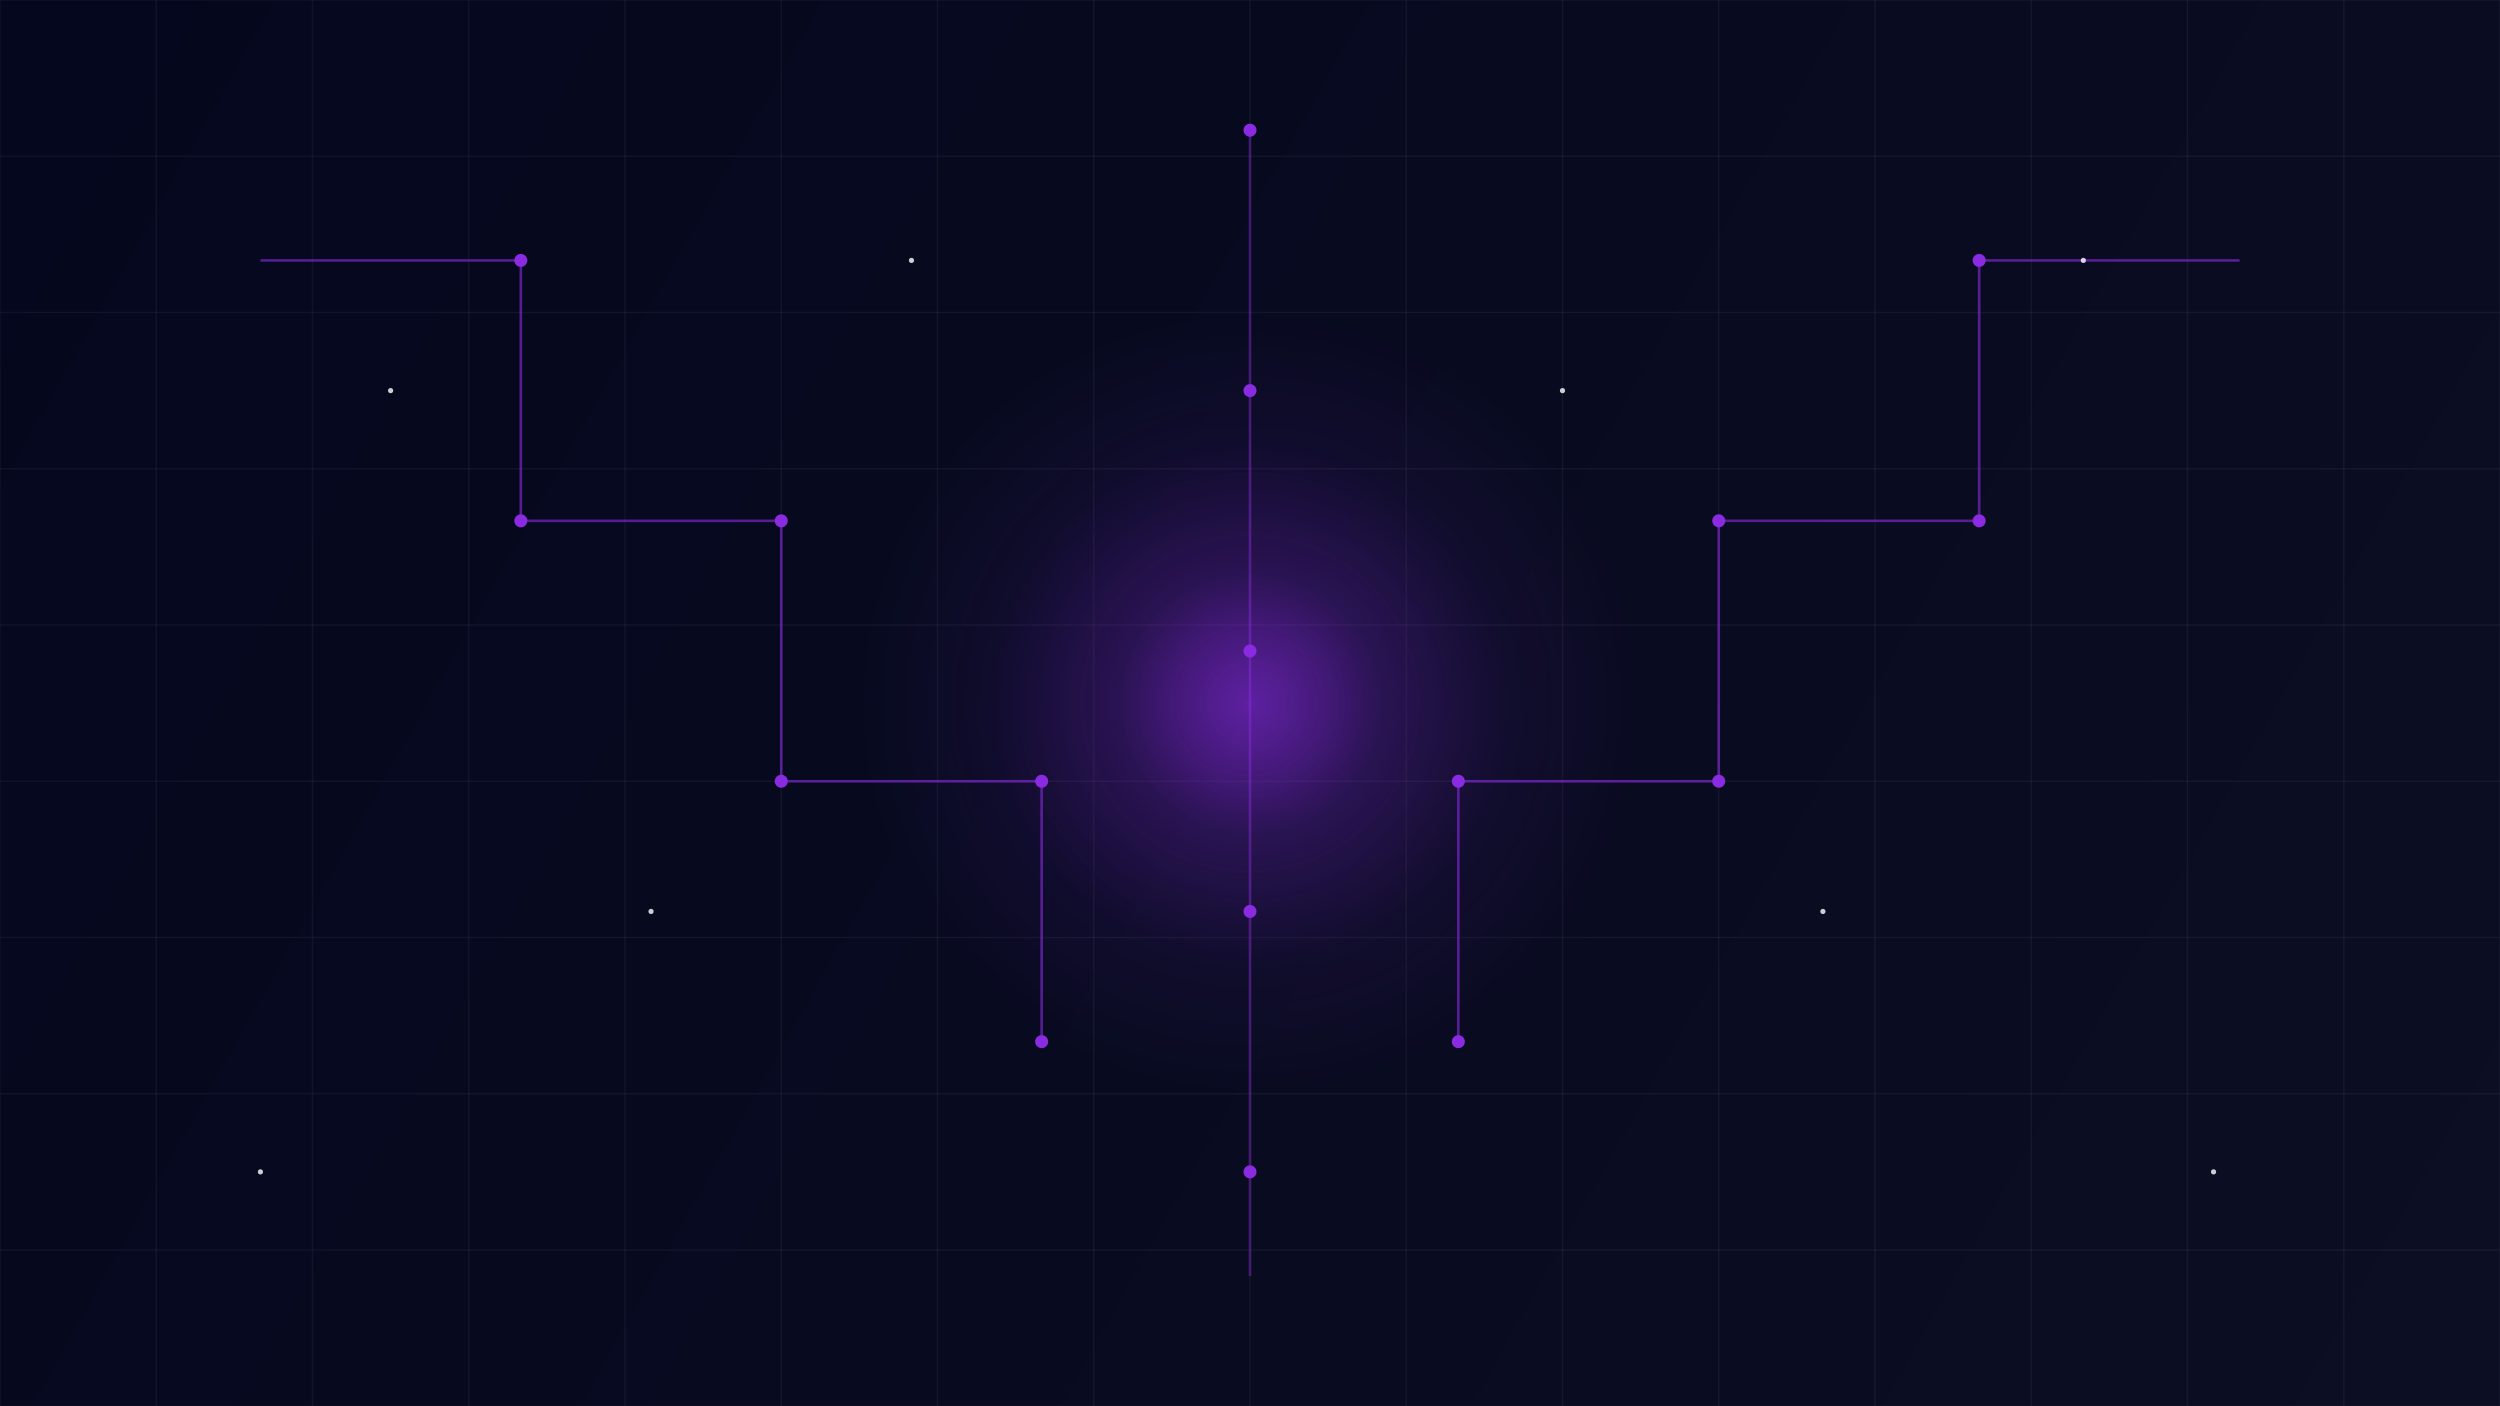 <svg width="1920" height="1080" viewBox="0 0 1920 1080" fill="none" xmlns="http://www.w3.org/2000/svg">
  <rect x="0" y="0" width="1920" height="1080" fill="#808080" stroke="none"/>
  <!-- Dark gradient background -->
  <rect width="1920" height="1080" fill="url(#paint0_linear)" />
  
  <!-- Grid pattern -->
  <path d="M0 0 L1920 0" stroke="rgba(255,255,255,0.05)" stroke-width="1" />
  <path d="M0 120 L1920 120" stroke="rgba(255,255,255,0.05)" stroke-width="1" />
  <path d="M0 240 L1920 240" stroke="rgba(255,255,255,0.05)" stroke-width="1" />
  <path d="M0 360 L1920 360" stroke="rgba(255,255,255,0.05)" stroke-width="1" />
  <path d="M0 480 L1920 480" stroke="rgba(255,255,255,0.05)" stroke-width="1" />
  <path d="M0 600 L1920 600" stroke="rgba(255,255,255,0.05)" stroke-width="1" />
  <path d="M0 720 L1920 720" stroke="rgba(255,255,255,0.05)" stroke-width="1" />
  <path d="M0 840 L1920 840" stroke="rgba(255,255,255,0.05)" stroke-width="1" />
  <path d="M0 960 L1920 960" stroke="rgba(255,255,255,0.05)" stroke-width="1" />
  <path d="M0 1080 L1920 1080" stroke="rgba(255,255,255,0.05)" stroke-width="1" />
  
  <path d="M0 0 L0 1080" stroke="rgba(255,255,255,0.05)" stroke-width="1" />
  <path d="M120 0 L120 1080" stroke="rgba(255,255,255,0.05)" stroke-width="1" />
  <path d="M240 0 L240 1080" stroke="rgba(255,255,255,0.05)" stroke-width="1" />
  <path d="M360 0 L360 1080" stroke="rgba(255,255,255,0.05)" stroke-width="1" />
  <path d="M480 0 L480 1080" stroke="rgba(255,255,255,0.05)" stroke-width="1" />
  <path d="M600 0 L600 1080" stroke="rgba(255,255,255,0.05)" stroke-width="1" />
  <path d="M720 0 L720 1080" stroke="rgba(255,255,255,0.05)" stroke-width="1" />
  <path d="M840 0 L840 1080" stroke="rgba(255,255,255,0.05)" stroke-width="1" />
  <path d="M960 0 L960 1080" stroke="rgba(255,255,255,0.05)" stroke-width="1" />
  <path d="M1080 0 L1080 1080" stroke="rgba(255,255,255,0.05)" stroke-width="1" />
  <path d="M1200 0 L1200 1080" stroke="rgba(255,255,255,0.05)" stroke-width="1" />
  <path d="M1320 0 L1320 1080" stroke="rgba(255,255,255,0.05)" stroke-width="1" />
  <path d="M1440 0 L1440 1080" stroke="rgba(255,255,255,0.05)" stroke-width="1" />
  <path d="M1560 0 L1560 1080" stroke="rgba(255,255,255,0.05)" stroke-width="1" />
  <path d="M1680 0 L1680 1080" stroke="rgba(255,255,255,0.05)" stroke-width="1" />
  <path d="M1800 0 L1800 1080" stroke="rgba(255,255,255,0.05)" stroke-width="1" />
  <path d="M1920 0 L1920 1080" stroke="rgba(255,255,255,0.05)" stroke-width="1" />
  
  <!-- Glowing circles -->
  <circle cx="960" cy="540" r="300" fill="url(#paint1_radial)" opacity="0.2" />
  <circle cx="960" cy="540" r="200" fill="url(#paint2_radial)" opacity="0.3" />
  <circle cx="960" cy="540" r="100" fill="url(#paint3_radial)" opacity="0.4" />
  
  <!-- Digital circuit lines -->
  <path d="M200 200 L400 200 L400 400 L600 400 L600 600 L800 600 L800 800" stroke="rgba(138, 43, 226, 0.6)" stroke-width="2" />
  <path d="M1720 200 L1520 200 L1520 400 L1320 400 L1320 600 L1120 600 L1120 800" stroke="rgba(138, 43, 226, 0.6)" stroke-width="2" />
  <path d="M960 100 L960 980" stroke="rgba(138, 43, 226, 0.4)" stroke-width="2" />
  
  <!-- Glowing dots at intersections -->
  <circle cx="400" cy="200" r="5" fill="#8A2BE2" />
  <circle cx="400" cy="400" r="5" fill="#8A2BE2" />
  <circle cx="600" cy="400" r="5" fill="#8A2BE2" />
  <circle cx="600" cy="600" r="5" fill="#8A2BE2" />
  <circle cx="800" cy="600" r="5" fill="#8A2BE2" />
  <circle cx="800" cy="800" r="5" fill="#8A2BE2" />
  
  <circle cx="1520" cy="200" r="5" fill="#8A2BE2" />
  <circle cx="1520" cy="400" r="5" fill="#8A2BE2" />
  <circle cx="1320" cy="400" r="5" fill="#8A2BE2" />
  <circle cx="1320" cy="600" r="5" fill="#8A2BE2" />
  <circle cx="1120" cy="600" r="5" fill="#8A2BE2" />
  <circle cx="1120" cy="800" r="5" fill="#8A2BE2" />
  
  <circle cx="960" cy="100" r="5" fill="#8A2BE2" />
  <circle cx="960" cy="300" r="5" fill="#8A2BE2" />
  <circle cx="960" cy="500" r="5" fill="#8A2BE2" />
  <circle cx="960" cy="700" r="5" fill="#8A2BE2" />
  <circle cx="960" cy="900" r="5" fill="#8A2BE2" />
  
  <!-- Floating particles -->
  <circle cx="300" cy="300" r="2" fill="white" opacity="0.8" />
  <circle cx="500" cy="700" r="2" fill="white" opacity="0.8" />
  <circle cx="700" cy="200" r="2" fill="white" opacity="0.8" />
  <circle cx="1200" cy="300" r="2" fill="white" opacity="0.8" />
  <circle cx="1400" cy="700" r="2" fill="white" opacity="0.8" />
  <circle cx="1600" cy="200" r="2" fill="white" opacity="0.8" />
  <circle cx="200" cy="900" r="2" fill="white" opacity="0.8" />
  <circle cx="1700" cy="900" r="2" fill="white" opacity="0.8" />
  
  <!-- Gradients definitions -->
  <defs>
    <linearGradient id="paint0_linear" x1="0" y1="0" x2="1920" y2="1080" gradientUnits="userSpaceOnUse">
      <stop offset="0" stop-color="rgb(4,7,29)" />
      <stop offset="1" stop-color="rgb(12,14,35)" />
    </linearGradient>
    
    <radialGradient id="paint1_radial" cx="0" cy="0" r="1" gradientUnits="userSpaceOnUse" gradientTransform="translate(960 540) rotate(90) scale(300)">
      <stop offset="0" stop-color="#8A2BE2" />
      <stop offset="1" stop-color="#8A2BE2" stop-opacity="0" />
    </radialGradient>
    
    <radialGradient id="paint2_radial" cx="0" cy="0" r="1" gradientUnits="userSpaceOnUse" gradientTransform="translate(960 540) rotate(90) scale(200)">
      <stop offset="0" stop-color="#8A2BE2" />
      <stop offset="1" stop-color="#8A2BE2" stop-opacity="0" />
    </radialGradient>
    
    <radialGradient id="paint3_radial" cx="0" cy="0" r="1" gradientUnits="userSpaceOnUse" gradientTransform="translate(960 540) rotate(90) scale(100)">
      <stop offset="0" stop-color="#8A2BE2" />
      <stop offset="1" stop-color="#8A2BE2" stop-opacity="0" />
    </radialGradient>
  </defs>
</svg>